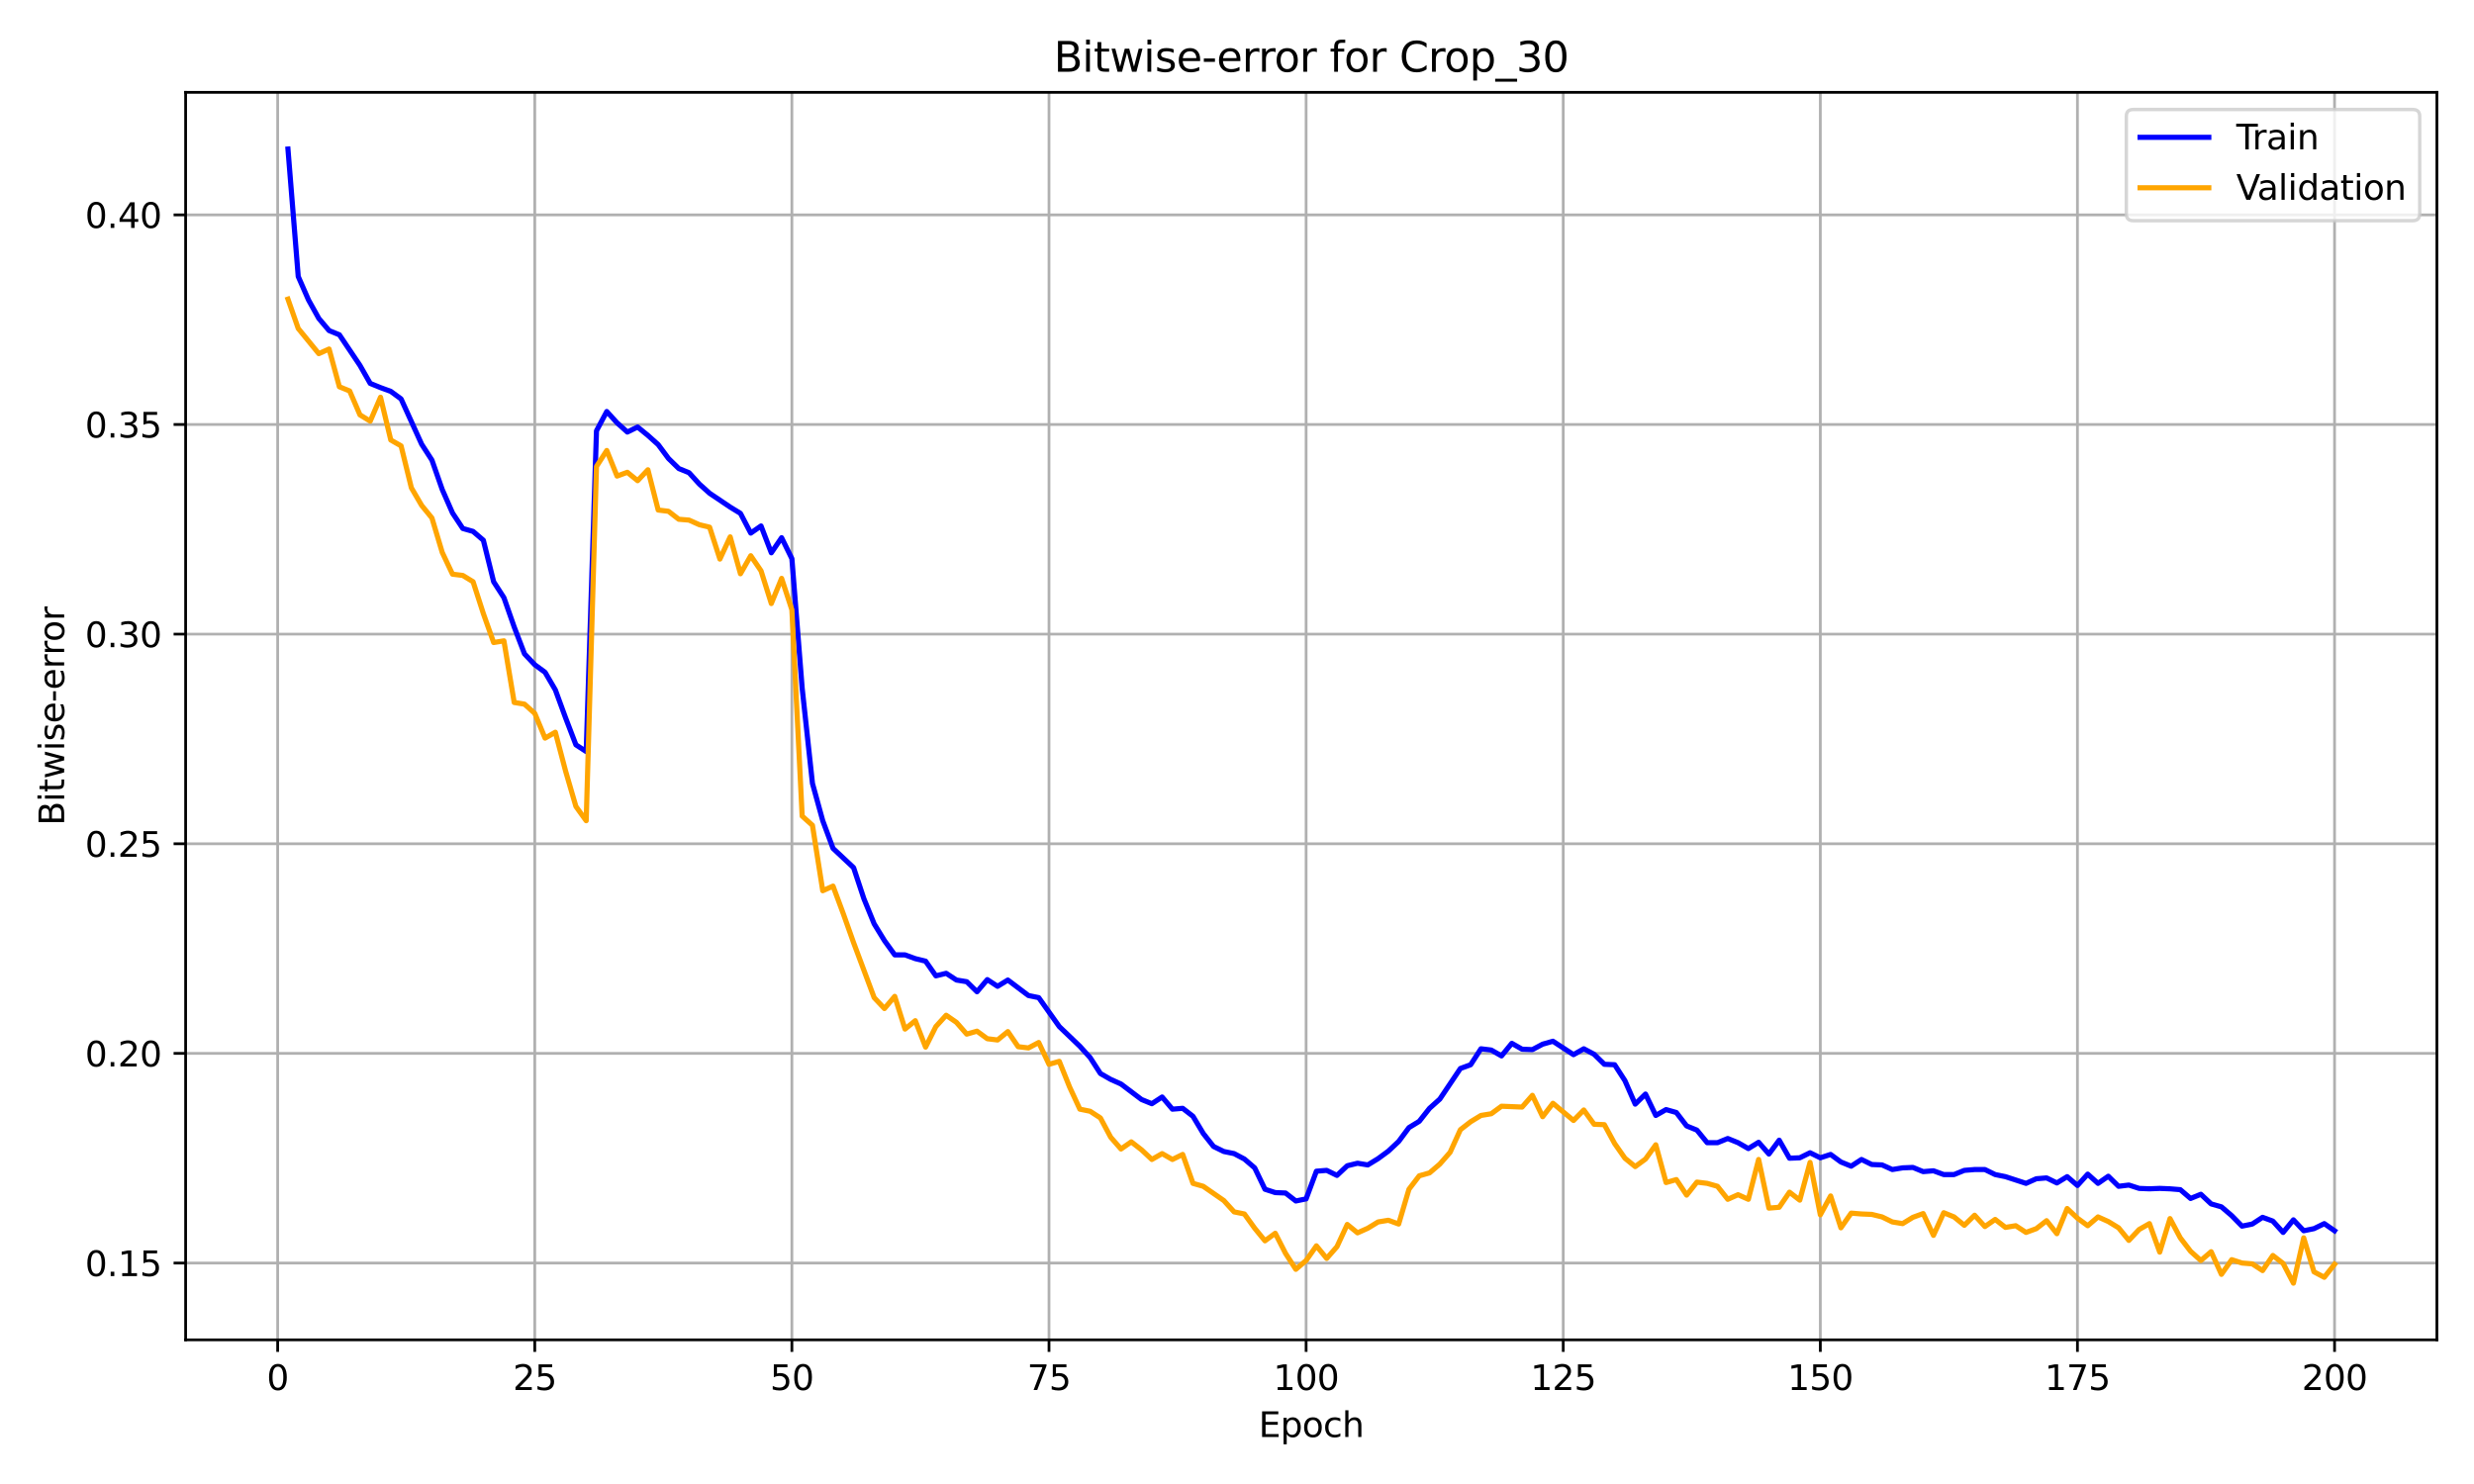 <?xml version="1.0" encoding="utf-8" standalone="no"?>
<!DOCTYPE svg PUBLIC "-//W3C//DTD SVG 1.1//EN"
  "http://www.w3.org/Graphics/SVG/1.1/DTD/svg11.dtd">
<svg xmlns:xlink="http://www.w3.org/1999/xlink" width="720pt" height="432pt" viewBox="0 0 720 432" xmlns="http://www.w3.org/2000/svg" version="1.1">
 <defs>
  <style type="text/css">*{stroke-linejoin: round; stroke-linecap: butt}</style>
 </defs>
 <g id="figure_1">
  <g id="patch_1">
   <path d="M 0 432 
L 720 432 
L 720 0 
L 0 0 
z
" style="fill: #ffffff"/>
  </g>
  <g id="axes_1">
   <g id="patch_2">
    <path d="M 54.02 390.04 
L 709.2 390.04 
L 709.2 26.88 
L 54.02 26.88 
z
" style="fill: #ffffff"/>
   </g>
   <g id="matplotlib.axis_1">
    <g id="xtick_1">
     <g id="line2d_1">
      <path d="M 80.808 390.04 
L 80.808 26.88 
" clip-path="url(#pdb40fcc385)" style="fill: none; stroke: #b0b0b0; stroke-width: 0.8; stroke-linecap: square"/>
     </g>
     <g id="line2d_2">
      <defs>
       <path id="mc64ef385f0" d="M 0 0 
L 0 3.5 
" style="stroke: #000000; stroke-width: 0.8"/>
      </defs>
      <g>
       <use xlink:href="#mc64ef385f0" x="80.808" y="390.04" style="stroke: #000000; stroke-width: 0.8"/>
      </g>
     </g>
     <g id="text_1">
      <!-- 0 -->
      <g transform="translate(77.627 404.638) scale(0.1 -0.1)">
       <defs>
        <path id="DejaVuSans-30" d="M 2034 4250 
Q 1547 4250 1301 3770 
Q 1056 3291 1056 2328 
Q 1056 1369 1301 889 
Q 1547 409 2034 409 
Q 2525 409 2770 889 
Q 3016 1369 3016 2328 
Q 3016 3291 2770 3770 
Q 2525 4250 2034 4250 
z
M 2034 4750 
Q 2819 4750 3233 4129 
Q 3647 3509 3647 2328 
Q 3647 1150 3233 529 
Q 2819 -91 2034 -91 
Q 1250 -91 836 529 
Q 422 1150 422 2328 
Q 422 3509 836 4129 
Q 1250 4750 2034 4750 
z
" transform="scale(0.016)"/>
       </defs>
       <use xlink:href="#DejaVuSans-30"/>
      </g>
     </g>
    </g>
    <g id="xtick_2">
     <g id="line2d_3">
      <path d="M 155.634 390.04 
L 155.634 26.88 
" clip-path="url(#pdb40fcc385)" style="fill: none; stroke: #b0b0b0; stroke-width: 0.8; stroke-linecap: square"/>
     </g>
     <g id="line2d_4">
      <g>
       <use xlink:href="#mc64ef385f0" x="155.634" y="390.04" style="stroke: #000000; stroke-width: 0.8"/>
      </g>
     </g>
     <g id="text_2">
      <!-- 25 -->
      <g transform="translate(149.272 404.638) scale(0.1 -0.1)">
       <defs>
        <path id="DejaVuSans-32" d="M 1228 531 
L 3431 531 
L 3431 0 
L 469 0 
L 469 531 
Q 828 903 1448 1529 
Q 2069 2156 2228 2338 
Q 2531 2678 2651 2914 
Q 2772 3150 2772 3378 
Q 2772 3750 2511 3984 
Q 2250 4219 1831 4219 
Q 1534 4219 1204 4116 
Q 875 4013 500 3803 
L 500 4441 
Q 881 4594 1212 4672 
Q 1544 4750 1819 4750 
Q 2544 4750 2975 4387 
Q 3406 4025 3406 3419 
Q 3406 3131 3298 2873 
Q 3191 2616 2906 2266 
Q 2828 2175 2409 1742 
Q 1991 1309 1228 531 
z
" transform="scale(0.016)"/>
        <path id="DejaVuSans-35" d="M 691 4666 
L 3169 4666 
L 3169 4134 
L 1269 4134 
L 1269 2991 
Q 1406 3038 1543 3061 
Q 1681 3084 1819 3084 
Q 2600 3084 3056 2656 
Q 3513 2228 3513 1497 
Q 3513 744 3044 326 
Q 2575 -91 1722 -91 
Q 1428 -91 1123 -41 
Q 819 9 494 109 
L 494 744 
Q 775 591 1075 516 
Q 1375 441 1709 441 
Q 2250 441 2565 725 
Q 2881 1009 2881 1497 
Q 2881 1984 2565 2268 
Q 2250 2553 1709 2553 
Q 1456 2553 1204 2497 
Q 953 2441 691 2322 
L 691 4666 
z
" transform="scale(0.016)"/>
       </defs>
       <use xlink:href="#DejaVuSans-32"/>
       <use xlink:href="#DejaVuSans-35" x="63.623"/>
      </g>
     </g>
    </g>
    <g id="xtick_3">
     <g id="line2d_5">
      <path d="M 230.461 390.04 
L 230.461 26.88 
" clip-path="url(#pdb40fcc385)" style="fill: none; stroke: #b0b0b0; stroke-width: 0.8; stroke-linecap: square"/>
     </g>
     <g id="line2d_6">
      <g>
       <use xlink:href="#mc64ef385f0" x="230.461" y="390.04" style="stroke: #000000; stroke-width: 0.8"/>
      </g>
     </g>
     <g id="text_3">
      <!-- 50 -->
      <g transform="translate(224.098 404.638) scale(0.1 -0.1)">
       <use xlink:href="#DejaVuSans-35"/>
       <use xlink:href="#DejaVuSans-30" x="63.623"/>
      </g>
     </g>
    </g>
    <g id="xtick_4">
     <g id="line2d_7">
      <path d="M 305.287 390.04 
L 305.287 26.88 
" clip-path="url(#pdb40fcc385)" style="fill: none; stroke: #b0b0b0; stroke-width: 0.8; stroke-linecap: square"/>
     </g>
     <g id="line2d_8">
      <g>
       <use xlink:href="#mc64ef385f0" x="305.287" y="390.04" style="stroke: #000000; stroke-width: 0.8"/>
      </g>
     </g>
     <g id="text_4">
      <!-- 75 -->
      <g transform="translate(298.925 404.638) scale(0.1 -0.1)">
       <defs>
        <path id="DejaVuSans-37" d="M 525 4666 
L 3525 4666 
L 3525 4397 
L 1831 0 
L 1172 0 
L 2766 4134 
L 525 4134 
L 525 4666 
z
" transform="scale(0.016)"/>
       </defs>
       <use xlink:href="#DejaVuSans-37"/>
       <use xlink:href="#DejaVuSans-35" x="63.623"/>
      </g>
     </g>
    </g>
    <g id="xtick_5">
     <g id="line2d_9">
      <path d="M 380.113 390.04 
L 380.113 26.88 
" clip-path="url(#pdb40fcc385)" style="fill: none; stroke: #b0b0b0; stroke-width: 0.8; stroke-linecap: square"/>
     </g>
     <g id="line2d_10">
      <g>
       <use xlink:href="#mc64ef385f0" x="380.113" y="390.04" style="stroke: #000000; stroke-width: 0.8"/>
      </g>
     </g>
     <g id="text_5">
      <!-- 100 -->
      <g transform="translate(370.57 404.638) scale(0.1 -0.1)">
       <defs>
        <path id="DejaVuSans-31" d="M 794 531 
L 1825 531 
L 1825 4091 
L 703 3866 
L 703 4441 
L 1819 4666 
L 2450 4666 
L 2450 531 
L 3481 531 
L 3481 0 
L 794 0 
L 794 531 
z
" transform="scale(0.016)"/>
       </defs>
       <use xlink:href="#DejaVuSans-31"/>
       <use xlink:href="#DejaVuSans-30" x="63.623"/>
       <use xlink:href="#DejaVuSans-30" x="127.246"/>
      </g>
     </g>
    </g>
    <g id="xtick_6">
     <g id="line2d_11">
      <path d="M 454.94 390.04 
L 454.94 26.88 
" clip-path="url(#pdb40fcc385)" style="fill: none; stroke: #b0b0b0; stroke-width: 0.8; stroke-linecap: square"/>
     </g>
     <g id="line2d_12">
      <g>
       <use xlink:href="#mc64ef385f0" x="454.94" y="390.04" style="stroke: #000000; stroke-width: 0.8"/>
      </g>
     </g>
     <g id="text_6">
      <!-- 125 -->
      <g transform="translate(445.396 404.638) scale(0.1 -0.1)">
       <use xlink:href="#DejaVuSans-31"/>
       <use xlink:href="#DejaVuSans-32" x="63.623"/>
       <use xlink:href="#DejaVuSans-35" x="127.246"/>
      </g>
     </g>
    </g>
    <g id="xtick_7">
     <g id="line2d_13">
      <path d="M 529.766 390.04 
L 529.766 26.88 
" clip-path="url(#pdb40fcc385)" style="fill: none; stroke: #b0b0b0; stroke-width: 0.8; stroke-linecap: square"/>
     </g>
     <g id="line2d_14">
      <g>
       <use xlink:href="#mc64ef385f0" x="529.766" y="390.04" style="stroke: #000000; stroke-width: 0.8"/>
      </g>
     </g>
     <g id="text_7">
      <!-- 150 -->
      <g transform="translate(520.223 404.638) scale(0.1 -0.1)">
       <use xlink:href="#DejaVuSans-31"/>
       <use xlink:href="#DejaVuSans-35" x="63.623"/>
       <use xlink:href="#DejaVuSans-30" x="127.246"/>
      </g>
     </g>
    </g>
    <g id="xtick_8">
     <g id="line2d_15">
      <path d="M 604.593 390.04 
L 604.593 26.88 
" clip-path="url(#pdb40fcc385)" style="fill: none; stroke: #b0b0b0; stroke-width: 0.8; stroke-linecap: square"/>
     </g>
     <g id="line2d_16">
      <g>
       <use xlink:href="#mc64ef385f0" x="604.593" y="390.04" style="stroke: #000000; stroke-width: 0.8"/>
      </g>
     </g>
     <g id="text_8">
      <!-- 175 -->
      <g transform="translate(595.049 404.638) scale(0.1 -0.1)">
       <use xlink:href="#DejaVuSans-31"/>
       <use xlink:href="#DejaVuSans-37" x="63.623"/>
       <use xlink:href="#DejaVuSans-35" x="127.246"/>
      </g>
     </g>
    </g>
    <g id="xtick_9">
     <g id="line2d_17">
      <path d="M 679.419 390.04 
L 679.419 26.88 
" clip-path="url(#pdb40fcc385)" style="fill: none; stroke: #b0b0b0; stroke-width: 0.8; stroke-linecap: square"/>
     </g>
     <g id="line2d_18">
      <g>
       <use xlink:href="#mc64ef385f0" x="679.419" y="390.04" style="stroke: #000000; stroke-width: 0.8"/>
      </g>
     </g>
     <g id="text_9">
      <!-- 200 -->
      <g transform="translate(669.875 404.638) scale(0.1 -0.1)">
       <use xlink:href="#DejaVuSans-32"/>
       <use xlink:href="#DejaVuSans-30" x="63.623"/>
       <use xlink:href="#DejaVuSans-30" x="127.246"/>
      </g>
     </g>
    </g>
    <g id="text_10">
     <!-- Epoch -->
     <g transform="translate(366.299 418.317) scale(0.1 -0.1)">
      <defs>
       <path id="DejaVuSans-45" d="M 628 4666 
L 3578 4666 
L 3578 4134 
L 1259 4134 
L 1259 2753 
L 3481 2753 
L 3481 2222 
L 1259 2222 
L 1259 531 
L 3634 531 
L 3634 0 
L 628 0 
L 628 4666 
z
" transform="scale(0.016)"/>
       <path id="DejaVuSans-70" d="M 1159 525 
L 1159 -1331 
L 581 -1331 
L 581 3500 
L 1159 3500 
L 1159 2969 
Q 1341 3281 1617 3432 
Q 1894 3584 2278 3584 
Q 2916 3584 3314 3078 
Q 3713 2572 3713 1747 
Q 3713 922 3314 415 
Q 2916 -91 2278 -91 
Q 1894 -91 1617 61 
Q 1341 213 1159 525 
z
M 3116 1747 
Q 3116 2381 2855 2742 
Q 2594 3103 2138 3103 
Q 1681 3103 1420 2742 
Q 1159 2381 1159 1747 
Q 1159 1113 1420 752 
Q 1681 391 2138 391 
Q 2594 391 2855 752 
Q 3116 1113 3116 1747 
z
" transform="scale(0.016)"/>
       <path id="DejaVuSans-6f" d="M 1959 3097 
Q 1497 3097 1228 2736 
Q 959 2375 959 1747 
Q 959 1119 1226 758 
Q 1494 397 1959 397 
Q 2419 397 2687 759 
Q 2956 1122 2956 1747 
Q 2956 2369 2687 2733 
Q 2419 3097 1959 3097 
z
M 1959 3584 
Q 2709 3584 3137 3096 
Q 3566 2609 3566 1747 
Q 3566 888 3137 398 
Q 2709 -91 1959 -91 
Q 1206 -91 779 398 
Q 353 888 353 1747 
Q 353 2609 779 3096 
Q 1206 3584 1959 3584 
z
" transform="scale(0.016)"/>
       <path id="DejaVuSans-63" d="M 3122 3366 
L 3122 2828 
Q 2878 2963 2633 3030 
Q 2388 3097 2138 3097 
Q 1578 3097 1268 2742 
Q 959 2388 959 1747 
Q 959 1106 1268 751 
Q 1578 397 2138 397 
Q 2388 397 2633 464 
Q 2878 531 3122 666 
L 3122 134 
Q 2881 22 2623 -34 
Q 2366 -91 2075 -91 
Q 1284 -91 818 406 
Q 353 903 353 1747 
Q 353 2603 823 3093 
Q 1294 3584 2113 3584 
Q 2378 3584 2631 3529 
Q 2884 3475 3122 3366 
z
" transform="scale(0.016)"/>
       <path id="DejaVuSans-68" d="M 3513 2113 
L 3513 0 
L 2938 0 
L 2938 2094 
Q 2938 2591 2744 2837 
Q 2550 3084 2163 3084 
Q 1697 3084 1428 2787 
Q 1159 2491 1159 1978 
L 1159 0 
L 581 0 
L 581 4863 
L 1159 4863 
L 1159 2956 
Q 1366 3272 1645 3428 
Q 1925 3584 2291 3584 
Q 2894 3584 3203 3211 
Q 3513 2838 3513 2113 
z
" transform="scale(0.016)"/>
      </defs>
      <use xlink:href="#DejaVuSans-45"/>
      <use xlink:href="#DejaVuSans-70" x="63.184"/>
      <use xlink:href="#DejaVuSans-6f" x="126.66"/>
      <use xlink:href="#DejaVuSans-63" x="187.842"/>
      <use xlink:href="#DejaVuSans-68" x="242.822"/>
     </g>
    </g>
   </g>
   <g id="matplotlib.axis_2">
    <g id="ytick_1">
     <g id="line2d_19">
      <path d="M 54.02 367.674 
L 709.2 367.674 
" clip-path="url(#pdb40fcc385)" style="fill: none; stroke: #b0b0b0; stroke-width: 0.8; stroke-linecap: square"/>
     </g>
     <g id="line2d_20">
      <defs>
       <path id="m1d4c9daa65" d="M 0 0 
L -3.5 0 
" style="stroke: #000000; stroke-width: 0.8"/>
      </defs>
      <g>
       <use xlink:href="#m1d4c9daa65" x="54.02" y="367.674" style="stroke: #000000; stroke-width: 0.8"/>
      </g>
     </g>
     <g id="text_11">
      <!-- 0.15 -->
      <g transform="translate(24.754 371.474) scale(0.1 -0.1)">
       <defs>
        <path id="DejaVuSans-2e" d="M 684 794 
L 1344 794 
L 1344 0 
L 684 0 
L 684 794 
z
" transform="scale(0.016)"/>
       </defs>
       <use xlink:href="#DejaVuSans-30"/>
       <use xlink:href="#DejaVuSans-2e" x="63.623"/>
       <use xlink:href="#DejaVuSans-31" x="95.41"/>
       <use xlink:href="#DejaVuSans-35" x="159.033"/>
      </g>
     </g>
    </g>
    <g id="ytick_2">
     <g id="line2d_21">
      <path d="M 54.02 306.649 
L 709.2 306.649 
" clip-path="url(#pdb40fcc385)" style="fill: none; stroke: #b0b0b0; stroke-width: 0.8; stroke-linecap: square"/>
     </g>
     <g id="line2d_22">
      <g>
       <use xlink:href="#m1d4c9daa65" x="54.02" y="306.649" style="stroke: #000000; stroke-width: 0.8"/>
      </g>
     </g>
     <g id="text_12">
      <!-- 0.20 -->
      <g transform="translate(24.754 310.449) scale(0.1 -0.1)">
       <use xlink:href="#DejaVuSans-30"/>
       <use xlink:href="#DejaVuSans-2e" x="63.623"/>
       <use xlink:href="#DejaVuSans-32" x="95.41"/>
       <use xlink:href="#DejaVuSans-30" x="159.033"/>
      </g>
     </g>
    </g>
    <g id="ytick_3">
     <g id="line2d_23">
      <path d="M 54.02 245.624 
L 709.2 245.624 
" clip-path="url(#pdb40fcc385)" style="fill: none; stroke: #b0b0b0; stroke-width: 0.8; stroke-linecap: square"/>
     </g>
     <g id="line2d_24">
      <g>
       <use xlink:href="#m1d4c9daa65" x="54.02" y="245.624" style="stroke: #000000; stroke-width: 0.8"/>
      </g>
     </g>
     <g id="text_13">
      <!-- 0.25 -->
      <g transform="translate(24.754 249.423) scale(0.1 -0.1)">
       <use xlink:href="#DejaVuSans-30"/>
       <use xlink:href="#DejaVuSans-2e" x="63.623"/>
       <use xlink:href="#DejaVuSans-32" x="95.41"/>
       <use xlink:href="#DejaVuSans-35" x="159.033"/>
      </g>
     </g>
    </g>
    <g id="ytick_4">
     <g id="line2d_25">
      <path d="M 54.02 184.599 
L 709.2 184.599 
" clip-path="url(#pdb40fcc385)" style="fill: none; stroke: #b0b0b0; stroke-width: 0.8; stroke-linecap: square"/>
     </g>
     <g id="line2d_26">
      <g>
       <use xlink:href="#m1d4c9daa65" x="54.02" y="184.599" style="stroke: #000000; stroke-width: 0.8"/>
      </g>
     </g>
     <g id="text_14">
      <!-- 0.30 -->
      <g transform="translate(24.754 188.398) scale(0.1 -0.1)">
       <defs>
        <path id="DejaVuSans-33" d="M 2597 2516 
Q 3050 2419 3304 2112 
Q 3559 1806 3559 1356 
Q 3559 666 3084 287 
Q 2609 -91 1734 -91 
Q 1441 -91 1130 -33 
Q 819 25 488 141 
L 488 750 
Q 750 597 1062 519 
Q 1375 441 1716 441 
Q 2309 441 2620 675 
Q 2931 909 2931 1356 
Q 2931 1769 2642 2001 
Q 2353 2234 1838 2234 
L 1294 2234 
L 1294 2753 
L 1863 2753 
Q 2328 2753 2575 2939 
Q 2822 3125 2822 3475 
Q 2822 3834 2567 4026 
Q 2313 4219 1838 4219 
Q 1578 4219 1281 4162 
Q 984 4106 628 3988 
L 628 4550 
Q 988 4650 1302 4700 
Q 1616 4750 1894 4750 
Q 2613 4750 3031 4423 
Q 3450 4097 3450 3541 
Q 3450 3153 3228 2886 
Q 3006 2619 2597 2516 
z
" transform="scale(0.016)"/>
       </defs>
       <use xlink:href="#DejaVuSans-30"/>
       <use xlink:href="#DejaVuSans-2e" x="63.623"/>
       <use xlink:href="#DejaVuSans-33" x="95.41"/>
       <use xlink:href="#DejaVuSans-30" x="159.033"/>
      </g>
     </g>
    </g>
    <g id="ytick_5">
     <g id="line2d_27">
      <path d="M 54.02 123.574 
L 709.2 123.574 
" clip-path="url(#pdb40fcc385)" style="fill: none; stroke: #b0b0b0; stroke-width: 0.8; stroke-linecap: square"/>
     </g>
     <g id="line2d_28">
      <g>
       <use xlink:href="#m1d4c9daa65" x="54.02" y="123.574" style="stroke: #000000; stroke-width: 0.8"/>
      </g>
     </g>
     <g id="text_15">
      <!-- 0.35 -->
      <g transform="translate(24.754 127.373) scale(0.1 -0.1)">
       <use xlink:href="#DejaVuSans-30"/>
       <use xlink:href="#DejaVuSans-2e" x="63.623"/>
       <use xlink:href="#DejaVuSans-33" x="95.41"/>
       <use xlink:href="#DejaVuSans-35" x="159.033"/>
      </g>
     </g>
    </g>
    <g id="ytick_6">
     <g id="line2d_29">
      <path d="M 54.02 62.549 
L 709.2 62.549 
" clip-path="url(#pdb40fcc385)" style="fill: none; stroke: #b0b0b0; stroke-width: 0.8; stroke-linecap: square"/>
     </g>
     <g id="line2d_30">
      <g>
       <use xlink:href="#m1d4c9daa65" x="54.02" y="62.549" style="stroke: #000000; stroke-width: 0.8"/>
      </g>
     </g>
     <g id="text_16">
      <!-- 0.40 -->
      <g transform="translate(24.754 66.348) scale(0.1 -0.1)">
       <defs>
        <path id="DejaVuSans-34" d="M 2419 4116 
L 825 1625 
L 2419 1625 
L 2419 4116 
z
M 2253 4666 
L 3047 4666 
L 3047 1625 
L 3713 1625 
L 3713 1100 
L 3047 1100 
L 3047 0 
L 2419 0 
L 2419 1100 
L 313 1100 
L 313 1709 
L 2253 4666 
z
" transform="scale(0.016)"/>
       </defs>
       <use xlink:href="#DejaVuSans-30"/>
       <use xlink:href="#DejaVuSans-2e" x="63.623"/>
       <use xlink:href="#DejaVuSans-34" x="95.41"/>
       <use xlink:href="#DejaVuSans-30" x="159.033"/>
      </g>
     </g>
    </g>
    <g id="text_17">
     <!-- Bitwise-error -->
     <g transform="translate(18.675 240.305) rotate(-90) scale(0.1 -0.1)">
      <defs>
       <path id="DejaVuSans-42" d="M 1259 2228 
L 1259 519 
L 2272 519 
Q 2781 519 3026 730 
Q 3272 941 3272 1375 
Q 3272 1813 3026 2020 
Q 2781 2228 2272 2228 
L 1259 2228 
z
M 1259 4147 
L 1259 2741 
L 2194 2741 
Q 2656 2741 2882 2914 
Q 3109 3088 3109 3444 
Q 3109 3797 2882 3972 
Q 2656 4147 2194 4147 
L 1259 4147 
z
M 628 4666 
L 2241 4666 
Q 2963 4666 3353 4366 
Q 3744 4066 3744 3513 
Q 3744 3084 3544 2831 
Q 3344 2578 2956 2516 
Q 3422 2416 3680 2098 
Q 3938 1781 3938 1306 
Q 3938 681 3513 340 
Q 3088 0 2303 0 
L 628 0 
L 628 4666 
z
" transform="scale(0.016)"/>
       <path id="DejaVuSans-69" d="M 603 3500 
L 1178 3500 
L 1178 0 
L 603 0 
L 603 3500 
z
M 603 4863 
L 1178 4863 
L 1178 4134 
L 603 4134 
L 603 4863 
z
" transform="scale(0.016)"/>
       <path id="DejaVuSans-74" d="M 1172 4494 
L 1172 3500 
L 2356 3500 
L 2356 3053 
L 1172 3053 
L 1172 1153 
Q 1172 725 1289 603 
Q 1406 481 1766 481 
L 2356 481 
L 2356 0 
L 1766 0 
Q 1100 0 847 248 
Q 594 497 594 1153 
L 594 3053 
L 172 3053 
L 172 3500 
L 594 3500 
L 594 4494 
L 1172 4494 
z
" transform="scale(0.016)"/>
       <path id="DejaVuSans-77" d="M 269 3500 
L 844 3500 
L 1563 769 
L 2278 3500 
L 2956 3500 
L 3675 769 
L 4391 3500 
L 4966 3500 
L 4050 0 
L 3372 0 
L 2619 2869 
L 1863 0 
L 1184 0 
L 269 3500 
z
" transform="scale(0.016)"/>
       <path id="DejaVuSans-73" d="M 2834 3397 
L 2834 2853 
Q 2591 2978 2328 3040 
Q 2066 3103 1784 3103 
Q 1356 3103 1142 2972 
Q 928 2841 928 2578 
Q 928 2378 1081 2264 
Q 1234 2150 1697 2047 
L 1894 2003 
Q 2506 1872 2764 1633 
Q 3022 1394 3022 966 
Q 3022 478 2636 193 
Q 2250 -91 1575 -91 
Q 1294 -91 989 -36 
Q 684 19 347 128 
L 347 722 
Q 666 556 975 473 
Q 1284 391 1588 391 
Q 1994 391 2212 530 
Q 2431 669 2431 922 
Q 2431 1156 2273 1281 
Q 2116 1406 1581 1522 
L 1381 1569 
Q 847 1681 609 1914 
Q 372 2147 372 2553 
Q 372 3047 722 3315 
Q 1072 3584 1716 3584 
Q 2034 3584 2315 3537 
Q 2597 3491 2834 3397 
z
" transform="scale(0.016)"/>
       <path id="DejaVuSans-65" d="M 3597 1894 
L 3597 1613 
L 953 1613 
Q 991 1019 1311 708 
Q 1631 397 2203 397 
Q 2534 397 2845 478 
Q 3156 559 3463 722 
L 3463 178 
Q 3153 47 2828 -22 
Q 2503 -91 2169 -91 
Q 1331 -91 842 396 
Q 353 884 353 1716 
Q 353 2575 817 3079 
Q 1281 3584 2069 3584 
Q 2775 3584 3186 3129 
Q 3597 2675 3597 1894 
z
M 3022 2063 
Q 3016 2534 2758 2815 
Q 2500 3097 2075 3097 
Q 1594 3097 1305 2825 
Q 1016 2553 972 2059 
L 3022 2063 
z
" transform="scale(0.016)"/>
       <path id="DejaVuSans-2d" d="M 313 2009 
L 1997 2009 
L 1997 1497 
L 313 1497 
L 313 2009 
z
" transform="scale(0.016)"/>
       <path id="DejaVuSans-72" d="M 2631 2963 
Q 2534 3019 2420 3045 
Q 2306 3072 2169 3072 
Q 1681 3072 1420 2755 
Q 1159 2438 1159 1844 
L 1159 0 
L 581 0 
L 581 3500 
L 1159 3500 
L 1159 2956 
Q 1341 3275 1631 3429 
Q 1922 3584 2338 3584 
Q 2397 3584 2469 3576 
Q 2541 3569 2628 3553 
L 2631 2963 
z
" transform="scale(0.016)"/>
      </defs>
      <use xlink:href="#DejaVuSans-42"/>
      <use xlink:href="#DejaVuSans-69" x="68.604"/>
      <use xlink:href="#DejaVuSans-74" x="96.387"/>
      <use xlink:href="#DejaVuSans-77" x="135.596"/>
      <use xlink:href="#DejaVuSans-69" x="217.383"/>
      <use xlink:href="#DejaVuSans-73" x="245.166"/>
      <use xlink:href="#DejaVuSans-65" x="297.266"/>
      <use xlink:href="#DejaVuSans-2d" x="358.789"/>
      <use xlink:href="#DejaVuSans-65" x="394.873"/>
      <use xlink:href="#DejaVuSans-72" x="456.396"/>
      <use xlink:href="#DejaVuSans-72" x="495.76"/>
      <use xlink:href="#DejaVuSans-6f" x="534.623"/>
      <use xlink:href="#DejaVuSans-72" x="595.805"/>
     </g>
    </g>
   </g>
   <g id="line2d_31">
    <path d="M 83.801 43.387 
L 86.794 80.49 
L 89.787 87.325 
L 92.78 92.696 
L 95.773 96.235 
L 98.766 97.455 
L 104.752 106.365 
L 107.745 111.613 
L 110.738 112.834 
L 113.731 113.932 
L 116.725 116.129 
L 122.711 129.311 
L 125.704 133.948 
L 128.697 142.492 
L 131.69 149.327 
L 134.683 153.843 
L 137.676 154.697 
L 140.669 157.26 
L 143.662 169.343 
L 146.655 173.981 
L 149.648 182.524 
L 152.641 190.336 
L 155.634 193.509 
L 158.627 195.706 
L 161.62 200.832 
L 164.613 209.009 
L 167.606 216.82 
L 170.6 218.773 
L 173.593 125.405 
L 176.586 119.791 
L 179.579 123.086 
L 182.572 125.771 
L 185.565 124.306 
L 188.558 126.747 
L 191.551 129.433 
L 194.544 133.46 
L 197.537 136.389 
L 200.53 137.61 
L 203.523 140.905 
L 206.516 143.59 
L 212.502 147.618 
L 215.495 149.449 
L 218.488 155.185 
L 221.481 153.11 
L 224.475 160.921 
L 227.468 156.528 
L 230.461 162.63 
L 233.454 200.344 
L 236.447 228.049 
L 239.44 238.911 
L 242.433 246.967 
L 248.419 252.581 
L 251.412 261.613 
L 254.405 268.936 
L 257.398 273.818 
L 260.391 277.968 
L 263.384 277.968 
L 266.377 279.066 
L 269.37 279.798 
L 272.363 284.07 
L 275.357 283.338 
L 278.35 285.291 
L 281.343 285.779 
L 284.336 288.708 
L 287.329 285.168 
L 290.322 287.121 
L 293.315 285.291 
L 299.301 289.806 
L 302.294 290.417 
L 308.28 298.838 
L 314.266 304.574 
L 317.259 307.87 
L 320.252 312.508 
L 323.245 314.216 
L 326.238 315.559 
L 332.225 320.075 
L 335.218 321.295 
L 338.211 319.342 
L 341.204 322.882 
L 344.197 322.638 
L 347.19 324.957 
L 350.183 329.961 
L 353.176 333.744 
L 356.169 335.209 
L 359.162 335.819 
L 362.155 337.406 
L 365.148 339.969 
L 368.141 346.194 
L 371.134 347.17 
L 374.127 347.292 
L 377.12 349.611 
L 380.113 349.001 
L 383.107 340.945 
L 386.1 340.701 
L 389.093 342.166 
L 392.086 339.359 
L 395.079 338.626 
L 398.072 339.115 
L 401.065 337.284 
L 404.058 335.087 
L 407.051 332.28 
L 410.044 328.252 
L 413.037 326.421 
L 416.03 322.638 
L 419.023 319.953 
L 425.009 311.043 
L 428.002 309.945 
L 430.995 305.307 
L 433.988 305.673 
L 436.982 307.382 
L 439.975 303.72 
L 442.968 305.429 
L 445.961 305.551 
L 448.954 303.964 
L 451.947 303.11 
L 457.933 307.015 
L 460.926 305.307 
L 463.919 306.893 
L 466.912 309.823 
L 469.905 309.945 
L 472.898 314.583 
L 475.891 321.417 
L 478.884 318.488 
L 481.877 324.713 
L 484.87 323.004 
L 487.863 323.858 
L 490.857 327.764 
L 493.85 328.984 
L 496.843 332.646 
L 499.836 332.646 
L 502.829 331.425 
L 505.822 332.646 
L 508.815 334.355 
L 511.808 332.524 
L 514.801 335.941 
L 517.794 331.914 
L 520.787 337.162 
L 523.78 337.04 
L 526.773 335.575 
L 529.766 337.04 
L 532.759 336.063 
L 535.752 338.26 
L 538.745 339.481 
L 541.739 337.528 
L 544.732 338.993 
L 547.725 339.115 
L 550.718 340.457 
L 553.711 339.969 
L 556.704 339.847 
L 559.697 341.067 
L 562.69 340.823 
L 565.683 341.922 
L 568.676 341.922 
L 571.669 340.701 
L 574.662 340.457 
L 577.655 340.457 
L 580.648 341.922 
L 583.641 342.532 
L 589.627 344.485 
L 592.62 343.142 
L 595.614 342.898 
L 598.607 344.363 
L 601.6 342.532 
L 604.593 345.095 
L 607.586 341.8 
L 610.579 344.485 
L 613.572 342.41 
L 616.565 345.339 
L 619.558 344.973 
L 622.551 345.949 
L 625.544 346.071 
L 628.537 345.949 
L 631.53 346.071 
L 634.523 346.316 
L 637.516 348.879 
L 640.509 347.658 
L 643.502 350.465 
L 646.495 351.32 
L 649.489 353.883 
L 652.482 356.934 
L 655.475 356.324 
L 658.468 354.371 
L 661.461 355.469 
L 664.454 358.765 
L 667.447 355.103 
L 670.44 358.276 
L 673.433 357.666 
L 676.426 356.202 
L 679.419 358.276 
L 679.419 358.276 
" clip-path="url(#pdb40fcc385)" style="fill: none; stroke: #0000ff; stroke-width: 1.5; stroke-linecap: square"/>
   </g>
   <g id="line2d_32">
    <path d="M 83.801 87.081 
L 86.794 95.625 
L 92.78 102.948 
L 95.773 101.605 
L 98.766 112.59 
L 101.759 113.81 
L 104.752 120.767 
L 107.745 122.598 
L 110.738 115.641 
L 113.731 128.09 
L 116.725 129.799 
L 119.718 142.004 
L 122.711 147.13 
L 125.704 150.791 
L 128.697 160.799 
L 131.69 167.146 
L 134.683 167.512 
L 137.676 169.343 
L 140.669 178.619 
L 143.662 187.04 
L 146.655 186.552 
L 149.648 204.493 
L 152.641 204.982 
L 155.634 207.667 
L 158.627 214.868 
L 161.62 213.159 
L 164.613 224.51 
L 167.606 234.762 
L 170.6 238.911 
L 173.593 135.779 
L 176.586 131.141 
L 179.579 138.586 
L 182.572 137.488 
L 185.565 139.929 
L 188.558 136.756 
L 191.551 148.472 
L 194.544 148.839 
L 197.537 151.157 
L 200.53 151.402 
L 203.523 152.744 
L 206.516 153.476 
L 209.509 162.752 
L 212.502 156.284 
L 215.495 167.024 
L 218.488 161.776 
L 221.481 166.17 
L 224.475 175.69 
L 227.468 168.367 
L 230.461 177.52 
L 233.454 237.569 
L 236.447 240.254 
L 239.44 259.294 
L 242.433 257.951 
L 245.426 266.007 
L 248.419 274.428 
L 254.405 290.417 
L 257.398 293.59 
L 260.391 290.05 
L 263.384 299.57 
L 266.377 297.129 
L 269.37 304.819 
L 272.363 298.838 
L 275.357 295.543 
L 278.35 297.618 
L 281.343 301.035 
L 284.336 300.181 
L 287.329 302.378 
L 290.322 302.744 
L 293.315 300.303 
L 296.308 304.696 
L 299.301 305.063 
L 302.294 303.476 
L 305.287 309.823 
L 308.28 308.968 
L 311.273 316.413 
L 314.266 322.882 
L 317.259 323.492 
L 320.252 325.445 
L 323.245 331.059 
L 326.238 334.477 
L 329.232 332.402 
L 332.225 334.721 
L 335.218 337.528 
L 338.211 335.819 
L 341.204 337.528 
L 344.197 336.063 
L 347.19 344.485 
L 350.183 345.339 
L 356.169 349.489 
L 359.162 352.784 
L 362.155 353.394 
L 365.148 357.544 
L 368.141 361.206 
L 371.134 359.009 
L 374.127 364.867 
L 377.12 369.505 
L 380.113 366.942 
L 383.107 362.67 
L 386.1 366.332 
L 389.093 362.914 
L 392.086 356.446 
L 395.079 358.887 
L 398.072 357.544 
L 401.065 355.713 
L 404.058 355.225 
L 407.051 356.324 
L 410.044 346.194 
L 413.037 342.288 
L 416.03 341.434 
L 419.023 338.871 
L 422.016 335.453 
L 425.009 328.862 
L 428.002 326.543 
L 430.995 324.713 
L 433.988 324.224 
L 436.982 322.028 
L 442.968 322.272 
L 445.961 318.854 
L 448.954 325.079 
L 451.947 321.173 
L 457.933 326.177 
L 460.926 323.126 
L 463.919 327.276 
L 466.912 327.398 
L 469.905 332.89 
L 472.898 337.162 
L 475.891 339.603 
L 478.884 337.406 
L 481.877 333.256 
L 484.87 344.241 
L 487.863 343.386 
L 490.857 347.902 
L 493.85 344.119 
L 496.843 344.485 
L 499.836 345.339 
L 502.829 349.123 
L 505.822 347.78 
L 508.815 349.123 
L 511.808 337.528 
L 514.801 351.686 
L 517.794 351.442 
L 520.787 347.048 
L 523.78 349.367 
L 526.773 338.382 
L 529.766 353.639 
L 532.759 348.146 
L 535.752 357.422 
L 538.745 353.15 
L 541.739 353.394 
L 544.732 353.517 
L 547.725 354.249 
L 550.718 355.713 
L 553.711 356.202 
L 556.704 354.371 
L 559.697 353.272 
L 562.69 359.619 
L 565.683 353.028 
L 568.676 354.249 
L 571.669 356.69 
L 574.662 353.761 
L 577.655 357.056 
L 580.648 354.981 
L 583.641 357.3 
L 586.634 356.812 
L 589.627 358.765 
L 592.62 357.666 
L 595.614 355.347 
L 598.607 359.131 
L 601.6 351.808 
L 604.593 354.615 
L 607.586 356.812 
L 610.579 354.249 
L 613.572 355.591 
L 616.565 357.422 
L 619.558 361.084 
L 622.551 357.91 
L 625.544 356.202 
L 628.537 364.501 
L 631.53 354.737 
L 634.523 360.351 
L 637.516 364.257 
L 640.509 366.942 
L 643.502 364.379 
L 646.495 370.97 
L 649.489 366.698 
L 652.482 367.674 
L 655.475 367.918 
L 658.468 369.871 
L 661.461 365.477 
L 664.454 367.796 
L 667.447 373.533 
L 670.44 360.351 
L 673.433 370.237 
L 676.426 371.824 
L 679.419 368.04 
L 679.419 368.04 
" clip-path="url(#pdb40fcc385)" style="fill: none; stroke: #ffa500; stroke-width: 1.5; stroke-linecap: square"/>
   </g>
   <g id="patch_3">
    <path d="M 54.02 390.04 
L 54.02 26.88 
" style="fill: none; stroke: #000000; stroke-width: 0.8; stroke-linejoin: miter; stroke-linecap: square"/>
   </g>
   <g id="patch_4">
    <path d="M 709.2 390.04 
L 709.2 26.88 
" style="fill: none; stroke: #000000; stroke-width: 0.8; stroke-linejoin: miter; stroke-linecap: square"/>
   </g>
   <g id="patch_5">
    <path d="M 54.02 390.04 
L 709.2 390.04 
" style="fill: none; stroke: #000000; stroke-width: 0.8; stroke-linejoin: miter; stroke-linecap: square"/>
   </g>
   <g id="patch_6">
    <path d="M 54.02 26.88 
L 709.2 26.88 
" style="fill: none; stroke: #000000; stroke-width: 0.8; stroke-linejoin: miter; stroke-linecap: square"/>
   </g>
   <g id="text_18">
    <!-- Bitwise-error for Crop_30 -->
    <g transform="translate(306.695 20.88) scale(0.12 -0.12)">
     <defs>
      <path id="DejaVuSans-20" transform="scale(0.016)"/>
      <path id="DejaVuSans-66" d="M 2375 4863 
L 2375 4384 
L 1825 4384 
Q 1516 4384 1395 4259 
Q 1275 4134 1275 3809 
L 1275 3500 
L 2222 3500 
L 2222 3053 
L 1275 3053 
L 1275 0 
L 697 0 
L 697 3053 
L 147 3053 
L 147 3500 
L 697 3500 
L 697 3744 
Q 697 4328 969 4595 
Q 1241 4863 1831 4863 
L 2375 4863 
z
" transform="scale(0.016)"/>
      <path id="DejaVuSans-43" d="M 4122 4306 
L 4122 3641 
Q 3803 3938 3442 4084 
Q 3081 4231 2675 4231 
Q 1875 4231 1450 3742 
Q 1025 3253 1025 2328 
Q 1025 1406 1450 917 
Q 1875 428 2675 428 
Q 3081 428 3442 575 
Q 3803 722 4122 1019 
L 4122 359 
Q 3791 134 3420 21 
Q 3050 -91 2638 -91 
Q 1578 -91 968 557 
Q 359 1206 359 2328 
Q 359 3453 968 4101 
Q 1578 4750 2638 4750 
Q 3056 4750 3426 4639 
Q 3797 4528 4122 4306 
z
" transform="scale(0.016)"/>
      <path id="DejaVuSans-5f" d="M 3263 -1063 
L 3263 -1509 
L -63 -1509 
L -63 -1063 
L 3263 -1063 
z
" transform="scale(0.016)"/>
     </defs>
     <use xlink:href="#DejaVuSans-42"/>
     <use xlink:href="#DejaVuSans-69" x="68.604"/>
     <use xlink:href="#DejaVuSans-74" x="96.387"/>
     <use xlink:href="#DejaVuSans-77" x="135.596"/>
     <use xlink:href="#DejaVuSans-69" x="217.383"/>
     <use xlink:href="#DejaVuSans-73" x="245.166"/>
     <use xlink:href="#DejaVuSans-65" x="297.266"/>
     <use xlink:href="#DejaVuSans-2d" x="358.789"/>
     <use xlink:href="#DejaVuSans-65" x="394.873"/>
     <use xlink:href="#DejaVuSans-72" x="456.396"/>
     <use xlink:href="#DejaVuSans-72" x="495.76"/>
     <use xlink:href="#DejaVuSans-6f" x="534.623"/>
     <use xlink:href="#DejaVuSans-72" x="595.805"/>
     <use xlink:href="#DejaVuSans-20" x="636.918"/>
     <use xlink:href="#DejaVuSans-66" x="668.705"/>
     <use xlink:href="#DejaVuSans-6f" x="703.91"/>
     <use xlink:href="#DejaVuSans-72" x="765.092"/>
     <use xlink:href="#DejaVuSans-20" x="806.205"/>
     <use xlink:href="#DejaVuSans-43" x="837.992"/>
     <use xlink:href="#DejaVuSans-72" x="907.816"/>
     <use xlink:href="#DejaVuSans-6f" x="946.68"/>
     <use xlink:href="#DejaVuSans-70" x="1007.861"/>
     <use xlink:href="#DejaVuSans-5f" x="1071.338"/>
     <use xlink:href="#DejaVuSans-33" x="1121.338"/>
     <use xlink:href="#DejaVuSans-30" x="1184.961"/>
    </g>
   </g>
   <g id="legend_1">
    <g id="patch_7">
     <path d="M 620.819 64.236 
L 702.2 64.236 
Q 704.2 64.236 704.2 62.236 
L 704.2 33.88 
Q 704.2 31.88 702.2 31.88 
L 620.819 31.88 
Q 618.819 31.88 618.819 33.88 
L 618.819 62.236 
Q 618.819 64.236 620.819 64.236 
z
" style="fill: #ffffff; opacity: 0.8; stroke: #cccccc; stroke-linejoin: miter"/>
    </g>
    <g id="line2d_33">
     <path d="M 622.819 39.978 
L 632.819 39.978 
L 642.819 39.978 
" style="fill: none; stroke: #0000ff; stroke-width: 1.5; stroke-linecap: square"/>
    </g>
    <g id="text_19">
     <!-- Train -->
     <g transform="translate(650.819 43.478) scale(0.1 -0.1)">
      <defs>
       <path id="DejaVuSans-54" d="M -19 4666 
L 3928 4666 
L 3928 4134 
L 2272 4134 
L 2272 0 
L 1638 0 
L 1638 4134 
L -19 4134 
L -19 4666 
z
" transform="scale(0.016)"/>
       <path id="DejaVuSans-61" d="M 2194 1759 
Q 1497 1759 1228 1600 
Q 959 1441 959 1056 
Q 959 750 1161 570 
Q 1363 391 1709 391 
Q 2188 391 2477 730 
Q 2766 1069 2766 1631 
L 2766 1759 
L 2194 1759 
z
M 3341 1997 
L 3341 0 
L 2766 0 
L 2766 531 
Q 2569 213 2275 61 
Q 1981 -91 1556 -91 
Q 1019 -91 701 211 
Q 384 513 384 1019 
Q 384 1609 779 1909 
Q 1175 2209 1959 2209 
L 2766 2209 
L 2766 2266 
Q 2766 2663 2505 2880 
Q 2244 3097 1772 3097 
Q 1472 3097 1187 3025 
Q 903 2953 641 2809 
L 641 3341 
Q 956 3463 1253 3523 
Q 1550 3584 1831 3584 
Q 2591 3584 2966 3190 
Q 3341 2797 3341 1997 
z
" transform="scale(0.016)"/>
       <path id="DejaVuSans-6e" d="M 3513 2113 
L 3513 0 
L 2938 0 
L 2938 2094 
Q 2938 2591 2744 2837 
Q 2550 3084 2163 3084 
Q 1697 3084 1428 2787 
Q 1159 2491 1159 1978 
L 1159 0 
L 581 0 
L 581 3500 
L 1159 3500 
L 1159 2956 
Q 1366 3272 1645 3428 
Q 1925 3584 2291 3584 
Q 2894 3584 3203 3211 
Q 3513 2838 3513 2113 
z
" transform="scale(0.016)"/>
      </defs>
      <use xlink:href="#DejaVuSans-54"/>
      <use xlink:href="#DejaVuSans-72" x="46.334"/>
      <use xlink:href="#DejaVuSans-61" x="87.447"/>
      <use xlink:href="#DejaVuSans-69" x="148.727"/>
      <use xlink:href="#DejaVuSans-6e" x="176.51"/>
     </g>
    </g>
    <g id="line2d_34">
     <path d="M 622.819 54.657 
L 632.819 54.657 
L 642.819 54.657 
" style="fill: none; stroke: #ffa500; stroke-width: 1.5; stroke-linecap: square"/>
    </g>
    <g id="text_20">
     <!-- Validation -->
     <g transform="translate(650.819 58.157) scale(0.1 -0.1)">
      <defs>
       <path id="DejaVuSans-56" d="M 1831 0 
L 50 4666 
L 709 4666 
L 2188 738 
L 3669 4666 
L 4325 4666 
L 2547 0 
L 1831 0 
z
" transform="scale(0.016)"/>
       <path id="DejaVuSans-6c" d="M 603 4863 
L 1178 4863 
L 1178 0 
L 603 0 
L 603 4863 
z
" transform="scale(0.016)"/>
       <path id="DejaVuSans-64" d="M 2906 2969 
L 2906 4863 
L 3481 4863 
L 3481 0 
L 2906 0 
L 2906 525 
Q 2725 213 2448 61 
Q 2172 -91 1784 -91 
Q 1150 -91 751 415 
Q 353 922 353 1747 
Q 353 2572 751 3078 
Q 1150 3584 1784 3584 
Q 2172 3584 2448 3432 
Q 2725 3281 2906 2969 
z
M 947 1747 
Q 947 1113 1208 752 
Q 1469 391 1925 391 
Q 2381 391 2643 752 
Q 2906 1113 2906 1747 
Q 2906 2381 2643 2742 
Q 2381 3103 1925 3103 
Q 1469 3103 1208 2742 
Q 947 2381 947 1747 
z
" transform="scale(0.016)"/>
      </defs>
      <use xlink:href="#DejaVuSans-56"/>
      <use xlink:href="#DejaVuSans-61" x="60.658"/>
      <use xlink:href="#DejaVuSans-6c" x="121.938"/>
      <use xlink:href="#DejaVuSans-69" x="149.721"/>
      <use xlink:href="#DejaVuSans-64" x="177.504"/>
      <use xlink:href="#DejaVuSans-61" x="240.98"/>
      <use xlink:href="#DejaVuSans-74" x="302.26"/>
      <use xlink:href="#DejaVuSans-69" x="341.469"/>
      <use xlink:href="#DejaVuSans-6f" x="369.252"/>
      <use xlink:href="#DejaVuSans-6e" x="430.434"/>
     </g>
    </g>
   </g>
  </g>
 </g>
 <defs>
  <clipPath id="pdb40fcc385">
   <rect x="54.02" y="26.88" width="655.18" height="363.16"/>
  </clipPath>
 </defs>
</svg>

